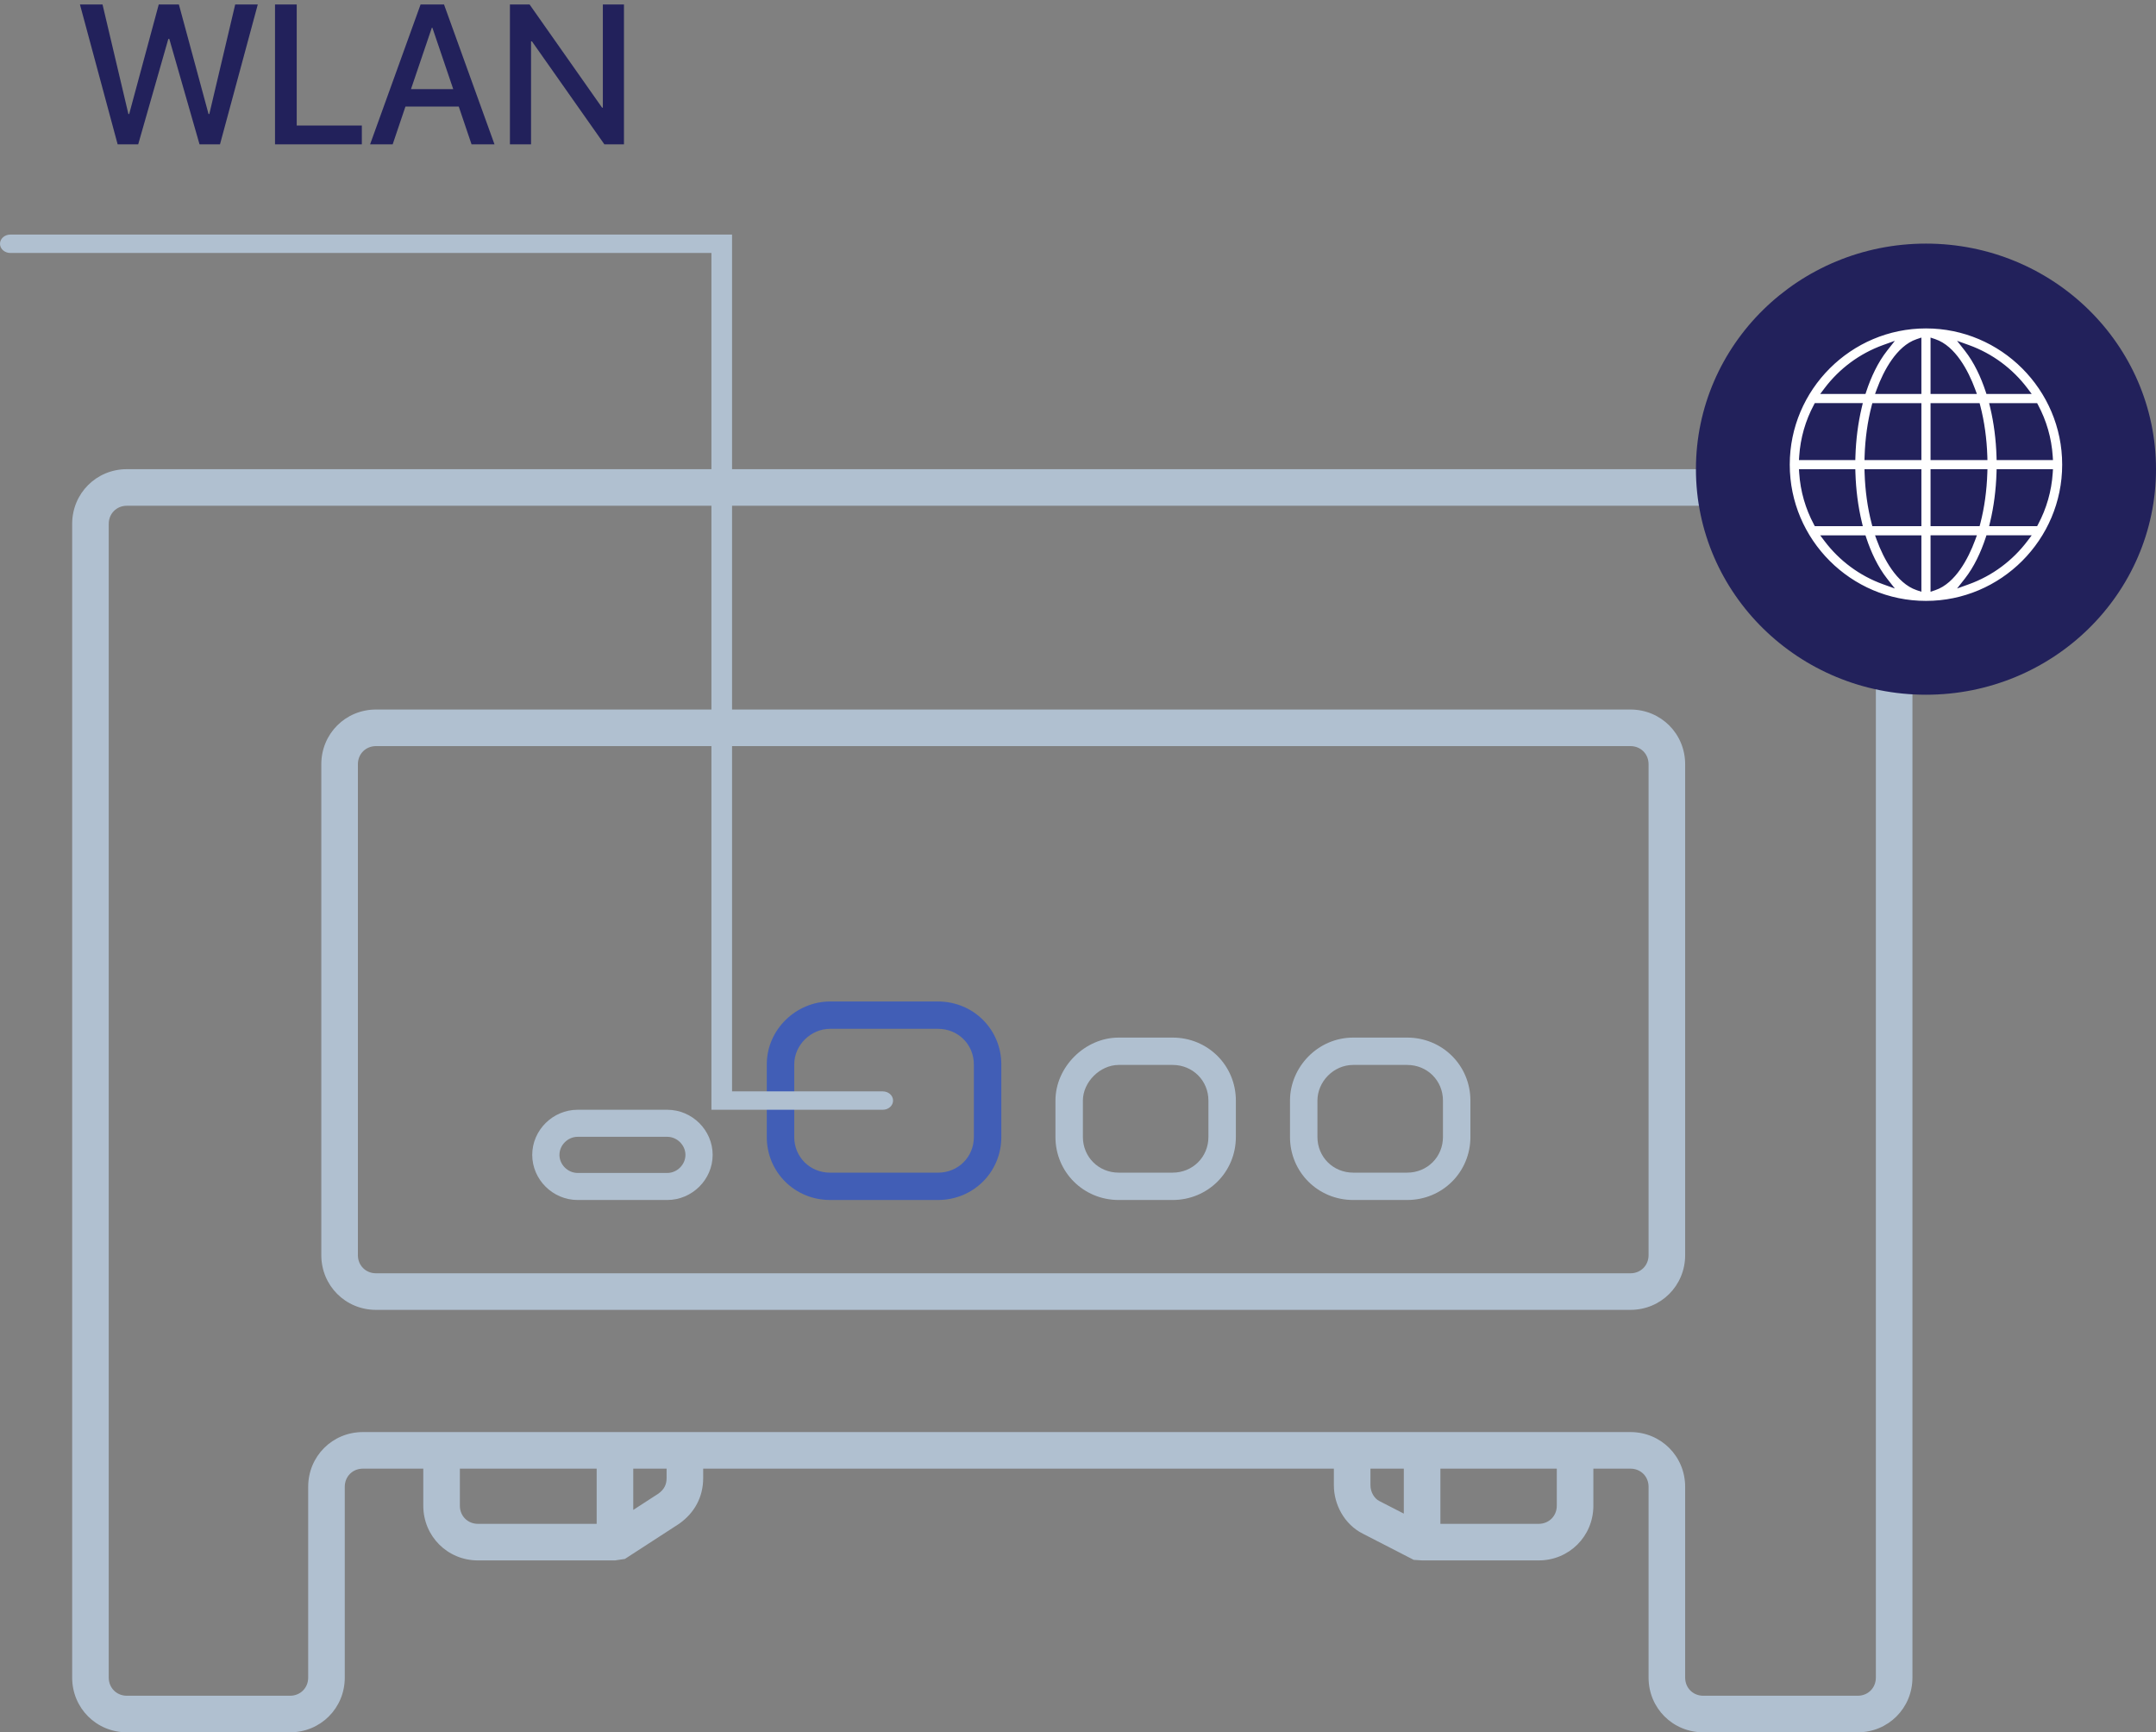 <svg width="239" height="192" viewBox="0 0 239 192" fill="none" xmlns="http://www.w3.org/2000/svg">
<rect x="0" y="0" width="239" height="192" fill="#808080" stroke="none"/>
<path d="M18.66 4.312H18.768L22.119 16H24.386L28.575 0.499H26.072L23.204 12.638H23.118L19.831 0.499H17.597L14.32 12.638H14.234L11.366 0.499H8.863L13.042 16H15.319L18.66 4.312ZM40.112 13.916H32.894V0.499H30.487V16H40.112V13.916ZM52.273 16H54.818L49.222 0.499H46.622L41.025 16H43.528L44.946 11.81H50.855L52.273 16ZM47.868 3.077H47.933L50.242 9.877H45.559L47.868 3.077ZM58.868 16V4.581H58.965L67 16H69.17V0.499H66.828V11.929H66.742L58.707 0.499H56.526V16H58.868Z" fill="#22215B"/>
<path fill-rule="evenodd" clip-rule="evenodd" d="M8 58.063C8 54.684 10.684 52 14.065 52H205.935C209.316 52 212 54.684 212 58.063V185.937C212 189.316 209.316 192 205.935 192H188.815C185.434 192 182.75 189.316 182.75 185.937V164.786C182.75 163.645 181.881 162.776 180.74 162.776H176.63V166.885C176.63 170.265 173.946 172.948 170.565 172.948H157.644L156.717 172.885L151.085 169.989C151.081 169.988 151.077 169.986 151.073 169.984C149.025 168.954 147.864 166.752 147.864 164.624V162.776H77.95V163.817C77.95 165.974 76.946 167.699 75.324 168.857L75.287 168.884L69.273 172.783L68.17 172.948H52.988C49.607 172.948 46.923 170.265 46.923 166.885V162.776H40.229C39.088 162.776 38.219 163.645 38.219 164.786V185.937C38.219 189.316 35.535 192 32.154 192H14.065C10.684 192 8 189.316 8 185.937V58.063ZM50.978 162.776V166.885C50.978 168.026 51.847 168.894 52.988 168.894H66.142V162.776H50.978ZM70.198 162.776V167.352L73 165.535C73.616 165.083 73.895 164.553 73.895 163.817V162.776H70.198ZM180.74 158.722C184.121 158.722 186.805 161.406 186.805 164.786V185.937C186.805 187.077 187.674 187.946 188.815 187.946H205.935C207.076 187.946 207.945 187.077 207.945 185.937V58.063C207.945 56.922 207.076 56.054 205.935 56.054H14.065C12.924 56.054 12.055 56.922 12.055 58.063V185.937C12.055 187.077 12.924 187.946 14.065 187.946H32.154C33.295 187.946 34.164 187.077 34.164 185.937V164.786C34.164 161.406 36.848 158.722 40.229 158.722H180.74ZM151.92 162.776V164.624C151.92 165.399 152.37 166.099 152.898 166.363L152.919 166.374L155.617 167.761V162.776H151.92ZM159.672 162.776V168.894H170.565C171.706 168.894 172.575 168.026 172.575 166.885V162.776H159.672ZM41.683 82.694C40.542 82.694 39.673 83.563 39.673 84.704V139.114C39.673 140.255 40.542 141.124 41.683 141.124H180.74C181.881 141.124 182.75 140.255 182.75 139.114V84.704C182.75 83.563 181.881 82.694 180.74 82.694H41.683ZM35.618 84.704C35.618 81.324 38.302 78.64 41.683 78.64H180.74C184.121 78.64 186.805 81.324 186.805 84.704V139.114C186.805 142.494 184.121 145.178 180.74 145.178H41.683C38.302 145.178 35.618 142.494 35.618 139.114V84.704Z" fill="#B0C0D0"/>
<path fill-rule="evenodd" clip-rule="evenodd" d="M92.019 114.028C89.92 114.028 88.044 115.79 88.044 117.98V126.02C88.044 128.238 89.788 129.972 92.019 129.972H103.981C106.212 129.972 107.956 128.238 107.956 126.02V117.98C107.956 115.762 106.212 114.028 103.981 114.028H92.019ZM85 117.98C85 114.061 88.297 111 92.019 111H103.981C107.894 111 111 114.09 111 117.98V126.02C111 129.91 107.894 133 103.981 133H92.019C88.106 133 85 129.91 85 126.02V117.98Z" fill="#415EB6"/>
<path fill-rule="evenodd" clip-rule="evenodd" d="M124.012 118.031C121.945 118.031 120.042 119.928 120.042 121.988V126.012C120.042 128.233 121.783 129.969 124.012 129.969H129.988C132.217 129.969 133.958 128.233 133.958 126.012V121.988C133.958 119.767 132.217 118.031 129.988 118.031H124.012ZM117 121.988C117 118.254 120.265 115 124.012 115H129.988C133.896 115 137 118.093 137 121.988V126.012C137 129.907 133.896 133 129.988 133H124.012C120.104 133 117 129.907 117 126.012V121.988Z" fill="#B0C0D0"/>
<path fill-rule="evenodd" clip-rule="evenodd" d="M150.012 118.031C147.812 118.031 146.042 119.899 146.042 121.988V126.012C146.042 128.233 147.783 129.969 150.012 129.969H155.988C158.217 129.969 159.958 128.233 159.958 126.012V121.988C159.958 119.767 158.217 118.031 155.988 118.031H150.012ZM143 121.988C143 118.283 146.075 115 150.012 115H155.988C159.897 115 163 118.093 163 121.988V126.012C163 129.907 159.897 133 155.988 133H150.012C146.104 133 143 129.907 143 126.012V121.988Z" fill="#B0C0D0"/>
<path fill-rule="evenodd" clip-rule="evenodd" d="M64.033 125.997C62.944 125.997 62.017 126.918 62.017 128C62.017 129.082 62.944 130.003 64.033 130.003H73.967C75.056 130.003 75.983 129.082 75.983 128C75.983 126.918 75.056 125.997 73.967 125.997H64.033ZM59 128C59 125.262 61.278 123 64.033 123H73.967C76.722 123 79 125.262 79 128C79 130.738 76.722 133 73.967 133H64.033C61.278 133 59 130.738 59 128Z" fill="#B0C0D0"/>
<path fill-rule="evenodd" clip-rule="evenodd" d="M81.151 26H1.143C0.512 26 0 26.456 0 27.019C0 27.582 0.512 28.038 1.143 28.038H78.864V123H97.857C98.488 123 99 122.544 99 121.981C99 121.418 98.488 120.962 97.857 120.962H81.151V26Z" fill="#B0C0D0"/>
<path d="M213.5 77C227.583 77 239 65.807 239 52C239 38.193 227.583 27 213.5 27C199.417 27 188 38.193 188 52C188 65.807 199.417 77 213.5 77Z" fill="#22215B"/>
<g clip-path="url(#clip0_0_1)">
<path d="M209.034 38.745L209.465 38.197L208.809 38.433C206.247 39.355 204.032 41.011 202.419 43.145L202.177 43.466H202.579H206.506H206.65L206.695 43.328C207.226 41.721 207.989 40.073 209.034 38.745ZM201.418 44.876H201.298L201.242 44.982C200.341 46.669 199.78 48.569 199.648 50.579L199.634 50.792H199.847H205.28H205.474L205.48 50.598C205.538 48.685 205.779 46.83 206.186 45.122L206.245 44.876H205.992H201.418ZM201.242 58.012L201.298 58.118H201.418H205.992H206.245L206.186 57.871C205.779 56.164 205.538 54.315 205.48 52.402L205.474 52.208H205.28H199.847H199.634L199.648 52.421C199.78 54.431 200.342 56.325 201.242 58.012ZM202.579 59.534H202.177L202.419 59.855C204.032 61.989 206.247 63.645 208.809 64.567L209.465 64.803L209.034 64.255C207.989 62.927 207.226 61.279 206.695 59.672L206.65 59.534H206.505H202.579ZM212.528 65.219L212.792 65.308V65.029V59.734V59.534H212.592H208.428H208.141L208.24 59.803C208.613 60.819 209.154 61.989 209.863 62.995C210.569 63.998 211.456 64.859 212.528 65.219ZM212.592 58.118H212.792V57.918V52.408V52.208H212.592H207.097H206.891L206.897 52.415C206.96 54.373 207.223 56.255 207.669 57.968L207.708 58.118H207.862H212.592ZM212.592 50.792H212.792V50.592V45.082V44.882H212.592H207.862H207.708L207.669 45.032C207.223 46.745 206.96 48.627 206.897 50.585L206.891 50.792H207.097H212.592ZM212.592 43.466H212.792V43.266V37.971V37.692L212.528 37.781C211.456 38.141 210.569 39.002 209.863 40.005C209.154 41.011 208.613 42.181 208.24 43.197L208.141 43.466H208.428H212.592ZM225.758 44.988L225.702 44.882H225.582H221.008H220.755L220.814 45.129C221.221 46.836 221.462 48.685 221.52 50.598L221.526 50.792H221.72H227.153H227.366L227.352 50.579C227.22 48.569 226.659 46.675 225.758 44.988ZM224.421 43.466H224.823L224.581 43.145C222.968 41.011 220.753 39.355 218.191 38.433L217.535 38.197L217.966 38.745C219.011 40.073 219.774 41.721 220.305 43.328L220.35 43.466H220.495H224.421ZM214.472 37.781L214.208 37.692V37.971V43.266V43.466H214.408H218.572H218.859L218.76 43.197C218.387 42.181 217.846 41.011 217.137 40.005C216.431 39.002 215.544 38.141 214.472 37.781ZM214.408 44.882H214.208V45.082V50.592V50.792H214.408H219.903H220.109L220.103 50.585C220.04 48.627 219.777 46.745 219.331 45.032L219.292 44.882H219.138H214.408ZM214.408 52.202H214.208V52.402V57.918V58.118H214.408H219.138H219.292L219.331 57.968C219.777 56.255 220.04 54.367 220.103 52.408L220.109 52.202H219.903H214.408ZM214.208 65.029V65.308L214.472 65.219C215.544 64.859 216.431 63.997 217.137 62.992C217.846 61.984 218.387 60.813 218.76 59.797L218.859 59.528H218.572H214.408H214.208V59.728V65.029ZM217.966 64.255L217.535 64.803L218.191 64.567C220.754 63.644 222.968 61.983 224.581 59.849L224.823 59.528H224.421H220.495H220.35L220.305 59.666C219.774 61.273 219.011 62.928 217.966 64.255ZM225.582 58.118H225.702L225.758 58.012C226.659 56.325 227.22 54.425 227.352 52.415L227.366 52.202H227.153H221.72H221.526L221.52 52.396C221.462 54.309 221.221 56.164 220.814 57.871L220.755 58.118H221.008H225.582ZM198.2 51.5C198.2 43.076 205.076 36.2 213.5 36.2C221.924 36.2 228.8 43.076 228.8 51.5C228.8 59.924 221.924 66.8 213.5 66.8C205.076 66.8 198.2 59.924 198.2 51.5Z" fill="white" stroke="#22215B" stroke-width="0.4"/>
</g>
<defs>
<clipPath id="clip0_0_1">
<rect width="31" height="31" fill="white" transform="translate(198 36)"/>
</clipPath>
</defs>
</svg>
